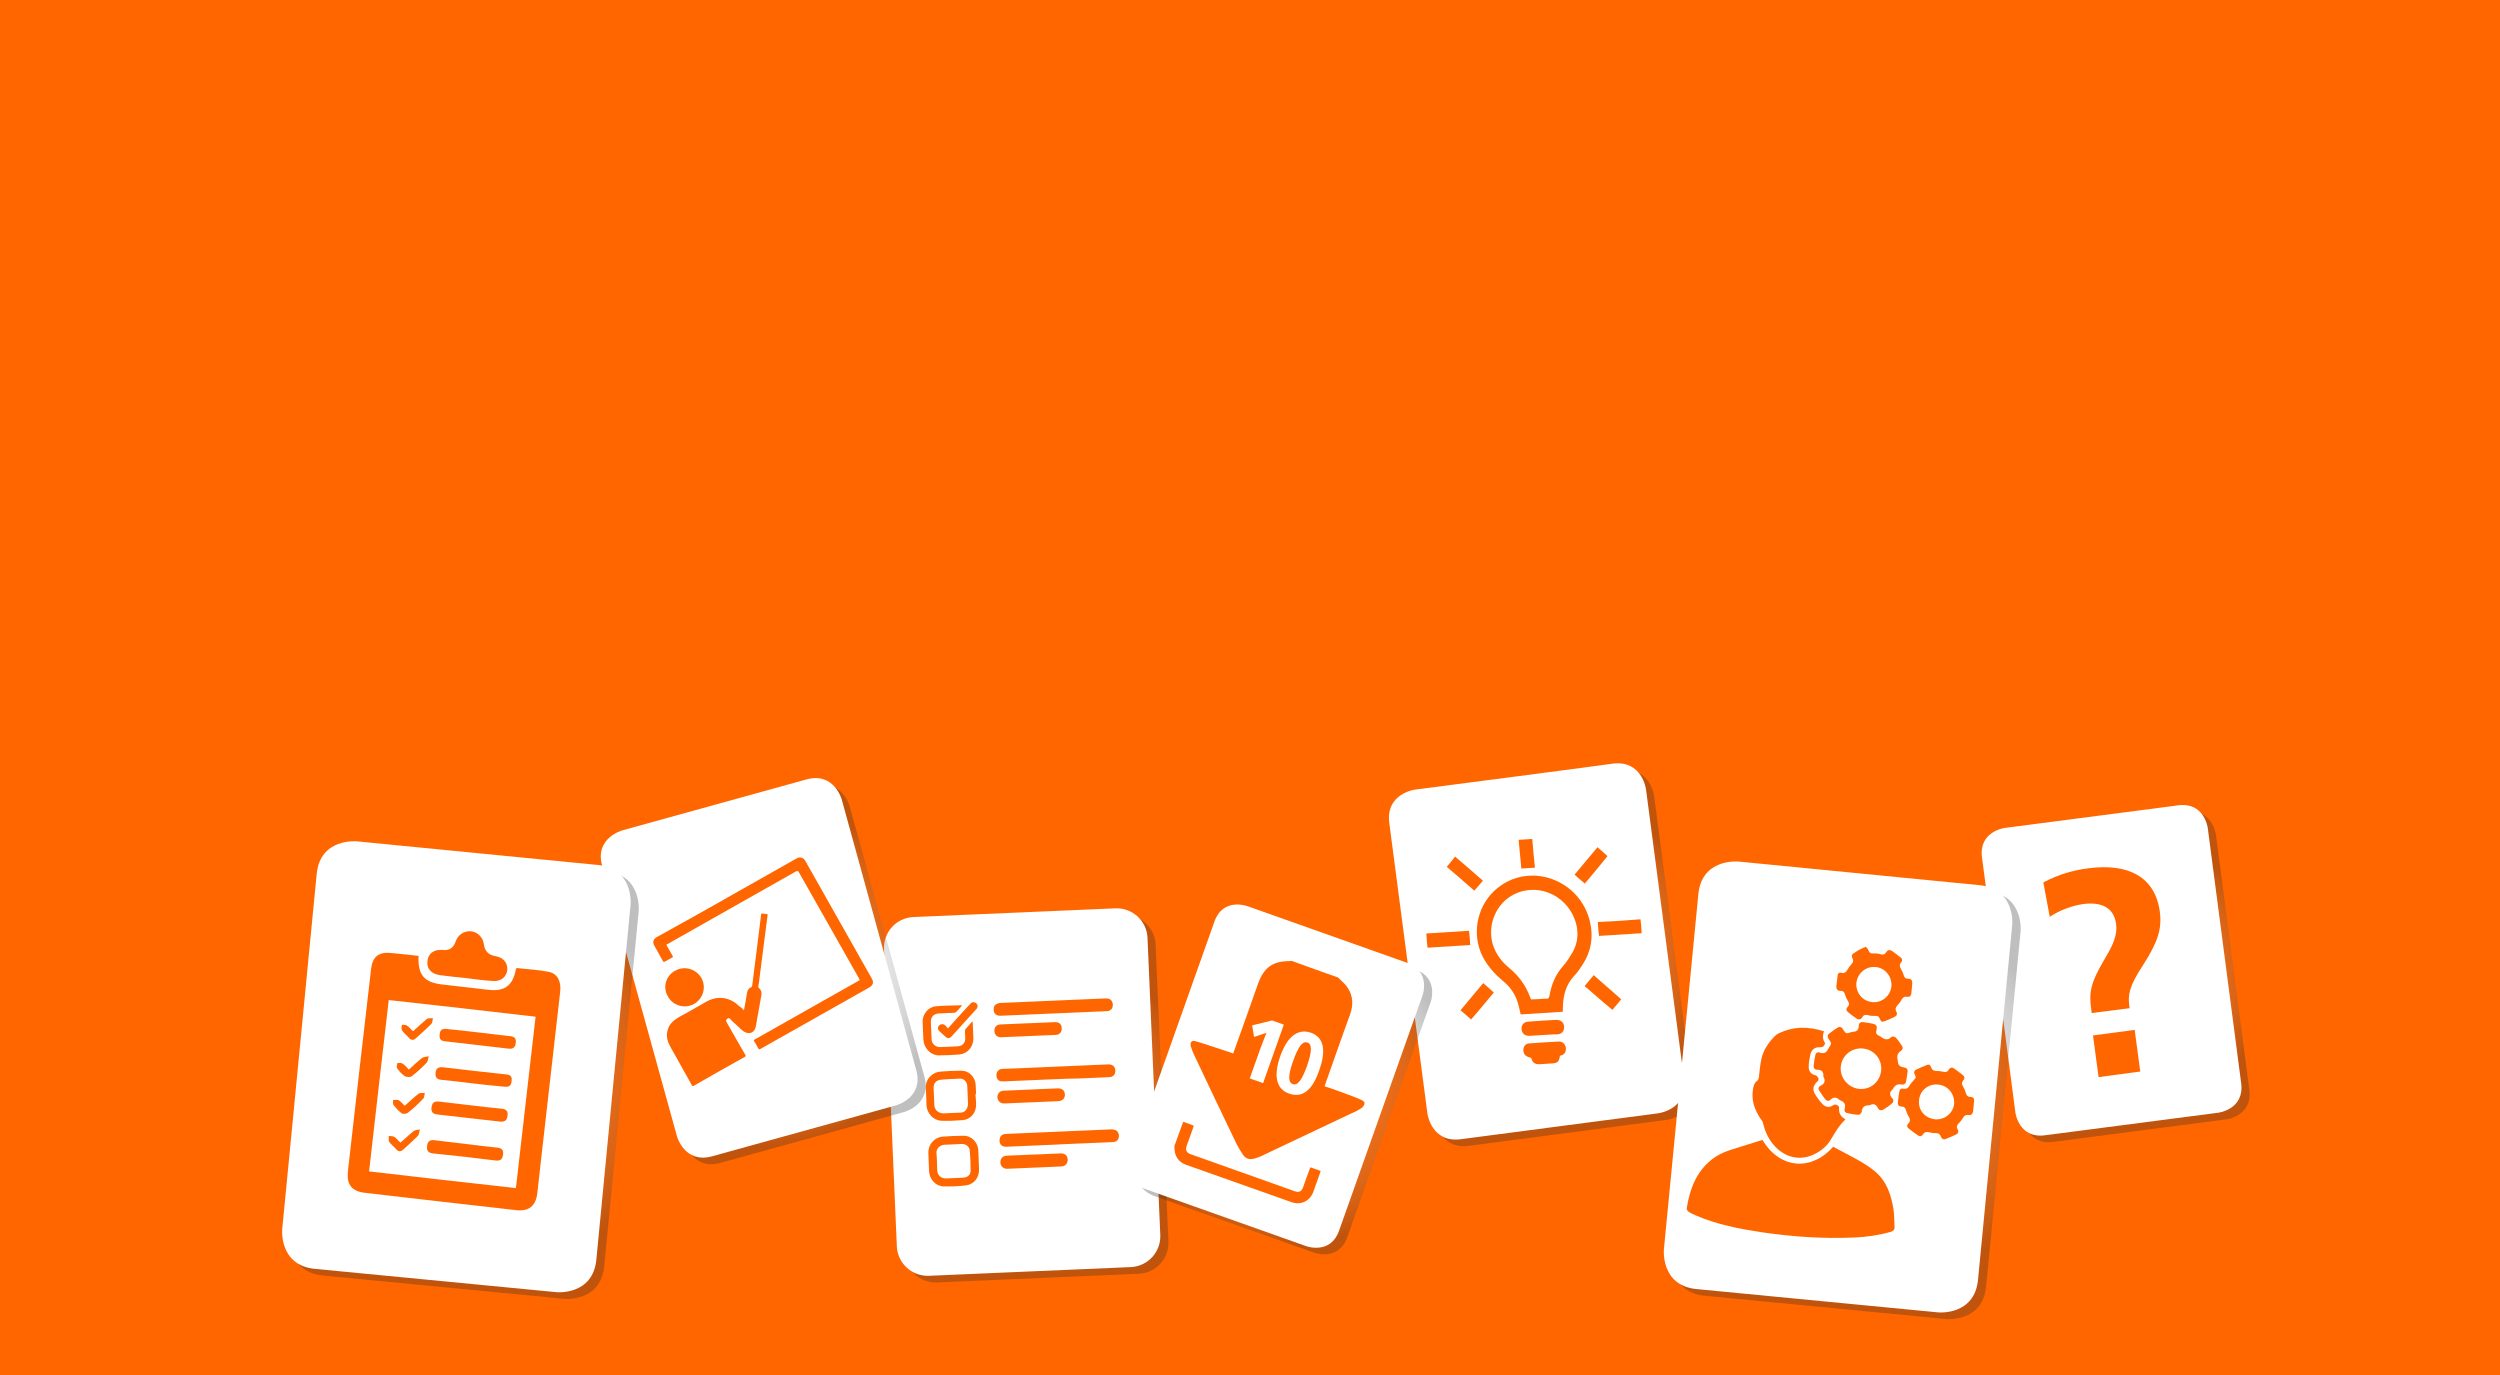 <?xml version="1.0" encoding="UTF-8"?><svg id="SSL_ILLUSTRATION" xmlns="http://www.w3.org/2000/svg" xmlns:xlink="http://www.w3.org/1999/xlink" viewBox="0 0 600 330"><defs><style>.cls-1{fill:#fff;}.cls-1,.cls-2,.cls-3,.cls-4,.cls-5,.cls-6,.cls-7,.cls-8,.cls-9{stroke-width:0px;}.cls-2{fill:#f60;}.cls-3{fill:url(#radial-gradient-2);}.cls-4{fill:url(#radial-gradient-7);}.cls-5{fill:url(#radial-gradient-5);}.cls-6{fill:url(#radial-gradient);}.cls-7{fill:url(#radial-gradient-6);}.cls-8{fill:url(#radial-gradient-3);}.cls-9{fill:url(#radial-gradient-4);}</style><radialGradient id="radial-gradient" cx="246.86" cy="68.59" fx="246.86" fy="68.59" r="37.8" gradientTransform="translate(3.6 342.84) rotate(-2.47) scale(1 -1)" gradientUnits="userSpaceOnUse"><stop offset="0" stop-color="#fff" stop-opacity="0"/><stop offset=".1" stop-color="#f3f3f3" stop-opacity=".03"/><stop offset=".29" stop-color="#d3d2d2" stop-opacity=".09"/><stop offset=".54" stop-color="#9f9e9e" stop-opacity=".16"/><stop offset=".84" stop-color="#595656" stop-opacity=".25"/><stop offset="1" stop-color="#2f2b2c" stop-opacity=".3"/></radialGradient><radialGradient id="radial-gradient-2" cx="185.08" cy="101.08" fx="185.08" fy="101.08" r="41.08" gradientTransform="translate(3.6 342.84) rotate(-2.47) scale(1 -1)" gradientUnits="userSpaceOnUse"><stop offset="0" stop-color="#fff" stop-opacity="0"/><stop offset=".1" stop-color="#f3f3f3" stop-opacity=".03"/><stop offset=".29" stop-color="#d3d2d2" stop-opacity=".09"/><stop offset=".54" stop-color="#9f9e9e" stop-opacity=".16"/><stop offset=".84" stop-color="#595656" stop-opacity=".25"/><stop offset="1" stop-color="#2f2b2c" stop-opacity=".3"/></radialGradient><radialGradient id="radial-gradient-3" cx="371.68" cy="97" fx="371.68" fy="97" r="39.5" gradientTransform="translate(3.6 342.84) rotate(-2.47) scale(1 -1)" gradientUnits="userSpaceOnUse"><stop offset="0" stop-color="#fff" stop-opacity="0"/><stop offset=".1" stop-color="#f3f3f3" stop-opacity=".03"/><stop offset=".29" stop-color="#d3d2d2" stop-opacity=".09"/><stop offset=".54" stop-color="#9f9e9e" stop-opacity=".16"/><stop offset=".84" stop-color="#595656" stop-opacity=".25"/><stop offset="1" stop-color="#2f2b2c" stop-opacity=".3"/></radialGradient><radialGradient id="radial-gradient-4" cx="509.34" cy="86.53" fx="509.34" fy="86.53" r="34.71" gradientTransform="translate(3.6 342.84) rotate(-2.47) scale(1 -1)" gradientUnits="userSpaceOnUse"><stop offset="0" stop-color="#fff" stop-opacity="0"/><stop offset=".1" stop-color="#f3f3f3" stop-opacity=".03"/><stop offset=".29" stop-color="#d3d2d2" stop-opacity=".09"/><stop offset=".54" stop-color="#9f9e9e" stop-opacity=".16"/><stop offset=".84" stop-color="#595656" stop-opacity=".25"/><stop offset="1" stop-color="#2f2b2c" stop-opacity=".3"/></radialGradient><radialGradient id="radial-gradient-5" cx="308.06" cy="69.78" fx="308.06" fy="69.78" r="39.01" gradientTransform="translate(3.6 342.84) rotate(-2.47) scale(1 -1)" gradientUnits="userSpaceOnUse"><stop offset="0" stop-color="#fff" stop-opacity="0"/><stop offset=".1" stop-color="#f3f3f3" stop-opacity=".03"/><stop offset=".29" stop-color="#d3d2d2" stop-opacity=".09"/><stop offset=".54" stop-color="#9f9e9e" stop-opacity=".16"/><stop offset=".84" stop-color="#595656" stop-opacity=".25"/><stop offset="1" stop-color="#2f2b2c" stop-opacity=".3"/></radialGradient><radialGradient id="radial-gradient-6" cx="111.43" cy="80.49" fx="111.43" fy="80.49" r="49.68" gradientTransform="translate(3.6 342.84) rotate(-2.47) scale(1 -1)" gradientUnits="userSpaceOnUse"><stop offset="0" stop-color="#fff" stop-opacity="0"/><stop offset=".1" stop-color="#f3f3f3" stop-opacity=".03"/><stop offset=".29" stop-color="#d3d2d2" stop-opacity=".09"/><stop offset=".54" stop-color="#9f9e9e" stop-opacity=".16"/><stop offset=".84" stop-color="#595656" stop-opacity=".25"/><stop offset="1" stop-color="#2f2b2c" stop-opacity=".3"/></radialGradient><radialGradient id="radial-gradient-7" cx="442.57" cy="61.37" fx="442.57" fy="61.37" r="49.68" gradientTransform="translate(3.6 342.84) rotate(-2.47) scale(1 -1)" gradientUnits="userSpaceOnUse"><stop offset="0" stop-color="#fff" stop-opacity="0"/><stop offset=".1" stop-color="#f3f3f3" stop-opacity=".03"/><stop offset=".29" stop-color="#d3d2d2" stop-opacity=".09"/><stop offset=".54" stop-color="#9f9e9e" stop-opacity=".16"/><stop offset=".84" stop-color="#595656" stop-opacity=".25"/><stop offset="1" stop-color="#2f2b2c" stop-opacity=".3"/></radialGradient></defs><rect class="cls-2" width="600" height="330"/><path class="cls-6" d="m221.19,221.69l48.45-2.09c4.04-.17,7.53,2.96,7.71,7.07l3.07,71.32c.17,4.04-2.96,7.53-7.07,7.71l-48.45,2.09c-4.04.17-7.53-2.96-7.71-7.07l-3.07-71.32c-.18-4.11,2.96-7.53,7.07-7.71Z"/><path class="cls-1" d="m219.24,220.09l48.45-2.09c4.04-.17,7.53,2.96,7.71,7.07l3.07,71.32c.17,4.04-2.96,7.53-7.07,7.71l-48.45,2.09c-4.04.17-7.53-2.96-7.71-7.07l-3.07-71.32c-.18-4.11,2.96-7.53,7.07-7.71Z"/><path class="cls-2" d="m252.85,243.23l-12.76.55c-.7.03-1.27-.29-1.5-.84-.24-.62-.13-1.46.34-1.83.34-.22.75-.38,1.17-.4,4.53-.2,9.13-.39,13.66-.59l11.57-.5c1.12-.05,1.7.49,1.74,1.53.04.84-.49,1.49-1.4,1.53l-6.07.26c-2.23.1-4.53.2-6.76.29h0Z"/><path class="cls-2" d="m253.53,258.99c-4.11.18-8.23.35-12.34.53-.35.02-.7.03-1.05-.02-.71-.18-1.08-.86-.98-1.63.04-.7.57-1.28,1.27-1.31.62-.1,1.19-.05,1.81-.08,7.88-.34,15.76-.68,23.63-1.02,1.12-.05,1.77.48,1.81,1.46.04.91-.49,1.56-1.47,1.6l-7.11.31c-1.82,0-3.7.09-5.58.17"/><path class="cls-2" d="m254.21,274.67l-12.69.55c-1.12.05-1.78-.69-1.61-1.82.11-.7.58-1.21,1.41-1.25l2.44-.11c7.6-.33,15.27-.66,22.87-.99.35-.02.7.04,1.05.16.64.25.95,1.01.84,1.71-.11.7-.65,1.15-1.42,1.18l-8.23.35-4.67.2h0Z"/><path class="cls-2" d="m228.85,274.65h0l-2.16.09c-.91.04-2.06.72-1.93,2.11.13,1.32.11,2.65.17,3.97.05,1.25.93,2.06,2.18,2l3.97-.17c1.19-.05,1.93-.71,1.87-1.9,0-1.54-.06-3.07-.2-4.6-.11-.97-.84-1.57-1.88-1.6-.63.03-1.32.06-2.02.09m6.03,3.79l.09,2.16c.09,2.02-1.24,3.69-3.18,3.91-1.74.21-3.55.29-5.37.23-1.89-.06-3.36-1.74-3.44-3.62l-.18-4.25c-.09-2.09,1.3-3.83,3.39-4.06,1.74-.14,3.41-.22,5.16-.22,1.75,0,3.28,1.53,3.43,3.34l.11,2.51h0Z"/><path class="cls-2" d="m228.17,258.96h0c-.76.1-1.46.06-2.23.17-1.25.05-1.92.85-1.87,2.04l.17,4.04c.05,1.19.99,1.98,2.18,2l4.11-.18c.77-.03,1.31-.41,1.63-1.19.12-.35.18-.78.16-1.12l-.17-3.97c0-.21-.02-.42-.1-.62-.17-.76-.96-1.29-1.66-1.26-.77.03-1.46.06-2.23.1m5.95,3.65c.04.98.23,2.02.13,3-.2,1.75-1.47,3.07-3.21,3.21-1.67.14-3.41.22-5.09.15-1.89-.06-3.43-1.74-3.58-3.62-.06-1.32-.05-2.72-.17-4.04-.17-2.44,1.71-3.99,3.45-4.13,1.67-.14,3.41-.22,5.09-.22,1.82,0,3.28,1.47,3.43,3.34l.1,2.3h-.14"/><path class="cls-2" d="m230.91,241.31c-.53.58-.93,1.09-1.47,1.6-.07.07-.27.15-.48.16l-3.56.15c-1.32.06-2.06.86-2,2.18l.17,3.9c.05,1.25.93,2.06,2.18,2l3.97-.17c1.25-.05,1.99-.78,1.94-2.04l-.07-1.67c0-.14.05-.35.12-.42.53-.58,1.06-1.23,1.66-1.89.08.21.08.28.08.35l.16,3.7c.02,2.02-1.31,3.69-3.32,3.91-1.67.14-3.34.21-5.02.22-1.96-.06-3.5-1.74-3.65-3.68l-.19-4.32c-.08-1.81,1.31-3.62,3.12-3.77,1.88-.22,3.76-.16,5.65-.24.21-.08.42-.02.7.04"/><path class="cls-2" d="m247.55,264.55l-6.55.28c-1.25.05-2.01-1.24-1.43-2.31.26-.5.74-.73,1.29-.75l9.41-.41,3.56-.15c1.05-.05,1.7.49,1.74,1.46s-.56,1.56-1.61,1.61c-2.16.09-4.32.19-6.41.28"/><path class="cls-2" d="m246.74,245.59l6.48-.28c.91-.04,1.56.49,1.6,1.4.04.98-.49,1.63-1.46,1.67-4.39.19-8.71.38-13.11.56-.91.04-1.56-.56-1.6-1.54-.04-.91.56-1.49,1.47-1.53l6.62-.29"/><path class="cls-2" d="m248.09,277.1l6.48-.28c.98-.04,1.63.49,1.67,1.46s-.56,1.63-1.53,1.67c-4.32.19-8.65.37-12.97.56-1.19.05-1.93-1.03-1.56-2.17.25-.64.73-.94,1.36-.97l6.55-.28"/><path class="cls-2" d="m227.51,246.84c.46-.58.93-1.02,1.33-1.52,1.33-1.45,2.67-2.98,4.07-4.44.33-.36.68-.45,1.11-.26.43.19.65.53.6.95-.06.21-.12.49-.32.64-2,2.18-3.93,4.36-5.93,6.54-.47.51-.95.53-1.46.06s-.95-.87-1.45-1.33c-.44-.4-.46-.96-.06-1.39.4-.37.96-.39,1.39-.06.29.27.51.54.73.81"/><path class="cls-3" d="m151.27,200.9s-6.63,1.82-4.8,8.45l17.96,64.95s1.82,6.63,8.45,4.8l44.18-12.24s6.63-1.82,4.8-8.45l-17.96-64.95s-1.82-6.63-8.45-4.8c0,0-44.18,12.24-44.18,12.24Z"/><path class="cls-1" d="m149.31,199.31s-6.63,1.82-4.8,8.45l17.96,64.95s1.82,6.63,8.45,4.8l44.18-12.24s6.63-1.82,4.8-8.45l-17.89-64.96s-1.82-6.63-8.45-4.8c-.07,0-44.25,12.24-44.25,12.24Z"/><path class="cls-2" d="m178.55,242.48c.29-1.41.51-2.75.73-4.15.11-.7.44-1.21,1.06-1.44.21-.08.13-.22.19-.36.42-3.16.78-6.32,1.2-9.48.31-2.53.62-4.99.93-7.51.06-.28.12-.35.34-.29.28.06.63.11.91.1s.35.12.3.41c-.64,4.71-1.2,9.48-1.83,14.19-.1.91-.2,1.82-.37,2.74-.06.21.02.35.16.48.51.4.67,1.02.56,1.65-.45,2.53-.9,5.07-1.35,7.6-.29,1.41-1.52,1.95-2.81,1.17-.72-.46-1.23-1.06-1.82-1.6-.51-.47-1.09-.93-1.53-1.47-.22-.2-.36-.26-.63-.04q-.48.3-.25.78c.83,1.43,1.66,2.93,2.49,4.36.68,1.16,1.36,2.32,2.04,3.54.15.2.15.34-.12.49-4.09,2.27-8.18,4.61-12.27,6.95-.2.15-.35.08-.42-.12-1.74-3.14-3.48-6.21-5.22-9.34-.61-1.09-.94-2.26-.71-3.46.22-1.34.95-2.28,1.97-3.02,1.02-.74,2.11-1.21,3.13-1.81,1.43-.83,2.93-1.66,4.36-2.49,2.59-1.44,5.54-1.08,7.66,1,.5.33.87.66,1.31,1.13"/><path class="cls-2" d="m174.46,215.48c5.59-3.17,11.11-6.28,16.71-9.45.89-.53,1.74-.14,2.12.61,5.29,9.41,10.66,18.82,15.95,28.23.53.89.28,1.59-.61,2.12-8.73,4.92-17.39,9.83-26.12,14.75-.27.15-.41.16-.57-.19-.31-.62-.61-1.16-.98-1.7-.08-.14-.08-.28.12-.35.07,0,.14-.08.27-.15,8.18-4.61,16.43-9.3,24.62-13.91.48-.23.41-.16.18-.64-4.84-8.52-9.6-16.98-14.44-25.5-.15-.27-.36-.33-.64-.18-10.23,5.82-20.53,11.57-30.75,17.39-.48.23-.41.16-.18.64.45.75.83,1.5,1.28,2.25.15.2.08.35-.12.42-.62.31-1.16.68-1.77.98-.21.08-.28.08-.42-.12-.68-1.3-1.44-2.52-2.12-3.82-.38-.75-.2-1.46.55-1.91,5.66-3.11,11.32-6.29,16.92-9.46"/><path class="cls-2" d="m162.01,232.99c2.18-1.28,5.01-.5,6.29,1.68,1.28,2.18.5,5.01-1.75,6.29-2.18,1.21-5.01.43-6.22-1.76-1.35-2.18-.56-5,1.69-6.22"/><path class="cls-8" d="m341.53,191.1s-7.08.93-6.15,8.02l9.15,69.73s.93,7.08,8.02,6.15l47.44-6.23s7.08-.93,6.15-8.02l-9.15-69.73s-.93-7.08-8.02-6.15c-.07.07-47.44,6.23-47.44,6.23Z"/><path class="cls-1" d="m339.58,189.51s-7.08.93-6.15,8.02l9.15,69.73s.93,7.08,8.02,6.15l47.44-6.23s7.08-.93,6.15-8.02l-9.15-69.73s-.93-7.08-8.02-6.15c0,.07-47.44,6.23-47.44,6.23Z"/><path class="cls-2" d="m369.54,239.77h0c.49-.02.97-.11,1.53-.07.49.05.69-.17.81-.73.44-2.67,1.46-5.09,3.26-7.13.93-1.02,1.65-2.24,2.37-3.45,1.03-1.93,1.36-4.04.85-6.32-1.55-6.78-8.83-10.45-14.92-7.46-4.38,2.14-6.6,7.41-5.13,12.17.73,2.27,2.21,4.17,4.01,5.62,2.32,1.93,3.96,4.3,4.99,7.12.08.28.23.41.5.33.56-.02,1.12-.05,1.74-.08m5.51,3.05c-3.41.22-6.83.43-10.1.64-.25-1.04-.44-2.08-.76-3.04-.64-1.93-1.76-3.56-3.35-4.88-2.32-1.93-4.3-4.15-5.47-6.96-2.35-5.91-.2-12.84,5.17-16.29,7.95-5.16,18.91-.54,21.06,9.01.86,3.67.23,7.04-1.73,10.13-.66,1.01-1.31,2.01-2.18,2.89-1.73,1.89-2.41,4.15-2.58,6.68-.05.56-.02,1.19-.06,1.82"/><path class="cls-2" d="m374.39,253.39c-.22,1.41-.55,1.77-1.95,1.83-.98.04-1.88.15-2.86.19-1.25.05-1.76-.34-2.09-1.52-1.27-.29-1.78-.76-1.89-1.73-.04-.98.49-1.7,1.39-1.74,2.37-.17,4.73-.34,7.11-.45.84-.04,1.56.56,1.67,1.39.18.9-.21,1.69-1.03,1.93-.07,0-.21.08-.35.08"/><path class="cls-2" d="m342.61,227.45c-.12-1.18-.24-2.22-.29-3.41,3.41-.22,6.83-.43,10.24-.65.12,1.11.24,2.22.29,3.41-3.41.22-6.83.43-10.24.65"/><path class="cls-2" d="m393.72,220.63c.12,1.11.24,2.22.28,3.34-3.41.22-6.76.43-10.24.65-.12-1.11-.24-2.22-.28-3.34,3.42-.15,6.83-.36,10.24-.65"/><path class="cls-2" d="m370.47,248.39c-1.12.05-2.16.16-3.27.21-1.19.05-1.91-.48-2.02-1.59-.11-1.04.55-1.77,1.67-1.82,2.23-.17,4.46-.33,6.62-.42,1.32-.06,2.21.95,1.85,2.3-.18.71-.72,1.08-1.49,1.18-1.12-.02-2.23.1-3.35.14"/><path class="cls-2" d="m355.89,211.37c-.66.8-1.33,1.59-2.06,2.39-2.18-1.93-4.43-3.86-6.6-5.72.66-.8,1.33-1.59,1.99-2.46,2.25,1.93,4.5,3.86,6.68,5.79"/><path class="cls-2" d="m380.36,212.06c-.8-.73-1.67-1.39-2.47-2.13,1.86-2.18,3.65-4.42,5.51-6.59.8.66,1.6,1.4,2.4,2.13-1.72,2.17-3.58,4.35-5.44,6.59"/><path class="cls-2" d="m358.51,238.22c-1.8,2.1-3.58,4.35-5.45,6.45-.8-.73-1.67-1.46-2.54-2.2,1.8-2.1,3.58-4.35,5.45-6.52.87.73,1.67,1.46,2.54,2.27"/><path class="cls-2" d="m380.3,236.65c.66-.8,1.39-1.67,2.19-2.61,2.18,1.93,4.43,3.86,6.61,5.79-.73.87-1.46,1.74-2.13,2.54-2.25-1.86-4.42-3.79-6.67-5.72"/><path class="cls-2" d="m368.39,208.24c-1.12.05-2.16.16-3.27.21-.24-2.29-.4-4.52-.65-6.89,1.12-.05,2.16-.16,3.27-.21.17,2.3.41,4.59.65,6.89"/><path class="cls-9" d="m483.06,200.3s-6.25.83-5.42,7.08l8.02,61.26s.83,6.25,7.08,5.42l41.68-5.43s6.25-.83,5.42-7.08l-8.02-61.26s-.83-6.25-7.08-5.42c0,0-41.68,5.43-41.68,5.43Z"/><path class="cls-1" d="m481.1,198.71s-6.25.83-5.42,7.08l8.02,61.26s.83,6.25,7.08,5.42l41.68-5.43s6.25-.83,5.42-7.08l-8.02-61.26s-.83-6.25-7.08-5.42l-41.68,5.43Z"/><path class="cls-2" d="m513.66,257.17l-10,1.34-1.34-10,10-1.34,1.34,10Zm-23.26-45.38c3.55-1.9,7.21-2.96,10.82-3.4,9.45-1.25,16.01,1.96,17.14,10.44.53,4.1-.46,7.21-3.99,12.74-3.41,5.18-3.67,7.14-3.35,9.85l.09.55-9.1,1.16-.11-.83c-.61-4.37-.14-6.49,3.51-12.65,1.89-3.15,2.77-5.43,2.46-7.86-.52-4.03-3.58-5.36-7.82-4.83-2.78.4-5.6,1.43-8.11,3.07l-1.54-8.25h0Z"/><path class="cls-5" d="m301.23,219.03s-5.75-2.06-7.8,3.69l-20.06,56.53s-2.06,5.75,3.69,7.8l38.45,13.64s5.75,2.06,7.8-3.69l20.06-56.53s2.06-5.75-3.69-7.8l-38.45-13.64Z"/><path class="cls-1" d="m299.28,217.44s-5.75-2.06-7.8,3.69l-20.06,56.53s-2.06,5.75,3.69,7.8l38.45,13.64s5.75,2.06,7.8-3.69l20.06-56.53s2.06-5.75-3.69-7.8c0,0-38.45-13.64-38.45-13.64Z"/><path class="cls-2" d="m283.98,269.23c.85.31,1.63.56,2.55.94-.13.28-.19.5-.25.71-.5,1.42-1,2.77-1.5,4.19-.31.92,0,1.61.92,1.92,8.37,2.99,16.67,5.92,25.04,8.91.99.38,1.61.07,1.99-.92.56-1.56,1.12-3.19,1.75-4.83.85.31,1.63.56,2.48.87-.06.14-.06.28-.12.42-.56,1.49-1.06,3.05-1.62,4.54-.81,2.27-3,3.34-5.27,2.53-8.44-2.99-16.88-5.98-25.32-8.97-1.77-.62-2.75-2.12-2.76-4l-.02-.49,2.12-5.82h0Z"/><path class="cls-2" d="m313.75,250.2c-1.13-.37-2.13.86-3.44,4.55-1.18,3.33-1.18,5.01-.04,5.45,1.13.37,2.13-.86,3.38-4.27,1.3-3.76,1.24-5.36.1-5.73"/><path class="cls-2" d="m309.39,262.47c-3.19-1.12-3.75-4.38-2.13-8.99,1.62-4.54,4.11-6.74,7.37-5.63,3.26,1.19,3.61,4.45,1.99,8.99-1.55,4.61-3.9,6.8-7.23,5.62m-6.26-2.52l-3.19-1.12,2.68-7.52c.44-1.21,1.07-2.7,1.32-3.41h-.07c-.55.24-1.65.56-2.89.97l-.47-2.77,4.77-1.18,2.84,1-4.98,14.04h0Zm23.64,4.08c-1.5-.7-3.06-1.27-4.62-1.83-1.35-.5-2.7-1-4.26-1.49.19-.57.38-.99.5-1.42,1.87-5.25,3.67-10.5,5.61-15.75.81-2.27.79-4.43-.56-6.47-.6-.95-1.54-1.68-2.34-2.48-3.69-1.31-7.45-2.61-11.14-3.99-.14,0-.21.08-.35.08-4.12-.03-6.22,1.46-7.66,5.36-1.81,5.11-3.61,10.28-5.48,15.39-.12.42-.31.85-.5,1.42-.57-.19-.99-.38-1.42-.5-2.48-.8-4.96-1.67-7.44-2.4-1.13-.37-1.6.14-1.27,1.31.24.76.56,1.58.94,2.33,3.3,6.98,6.61,13.96,9.98,20.94.46.89.98,1.77,1.58,2.66.6.88,1.45,1.13,2.49.94.55-.16,1.17-.33,1.65-.56,7.73-3.69,15.47-7.3,23.21-10.99.41-.23.82-.45,1.22-.75.8-.8.78-1.43-.15-1.81"/><path class="cls-7" d="m87.4,203.52s-8.7-.81-9.51,7.88l-8.27,85.22s-.81,8.7,7.88,9.51l58.01,5.6s8.7.81,9.51-7.88l8.27-85.22s.81-8.7-7.88-9.51l-58.01-5.6h0Z"/><path class="cls-1" d="m85.51,201.92s-8.7-.81-9.51,7.88l-8.27,85.22s-.81,8.7,7.88,9.51l58.01,5.6s8.7.81,9.51-7.88l8.21-85.15s.81-8.7-7.88-9.51l-57.94-5.68h0Z"/><path class="cls-2" d="m88.58,281.14c11.72,1.38,23.52,2.69,35.24,4,1.57-13.76,3.15-27.45,4.72-41.13-11.79-1.38-23.45-2.69-35.24-4-1.58,13.69-3.16,27.24-4.72,41.13m11.88-51.71c-.23,4.48,1.32,6.3,5.46,6.82,3.79.47,7.65.86,11.44,1.32,3.72.4,5.68-1.01,6.43-4.82.06-.14.13-.28.19-.43,2.6.31,5.19.41,7.72.92,2.19.46,3.04,2.38,2.73,4.91-1.53,13.2-2.98,26.39-4.51,39.59-.3,2.88-.66,5.69-.96,8.56-.35,3.16-2.04,4.49-5.13,4.13-12.07-1.37-24.15-2.73-36.29-4.16-3.09-.36-4.35-1.98-4.06-4.99,1.82-16.21,3.7-32.5,5.58-48.72.36-3.02,1.85-4.13,4.79-3.84,2.17.19,4.35.44,6.6.69"/><path class="cls-2" d="m111.83,274.55c2.46.31,4.99.62,7.44.87,1.05.09,1.63.49,1.47,1.68s-.7,1.57-1.9,1.41c-4.92-.63-9.83-1.18-14.74-1.67-1.05-.09-1.76-.41-1.61-1.75.15-1.4.91-1.58,2.03-1.41,2.39.32,4.84.56,7.3.87,0-.07,0,0,0,0"/><path class="cls-2" d="m113.04,265.28c2.46.31,4.84.56,7.3.8,1.05.09,1.63.49,1.47,1.68-.16,1.19-.7,1.57-1.9,1.41-4.91-.56-9.83-1.11-14.74-1.67-1.05-.09-1.76-.41-1.61-1.68.15-1.4.91-1.58,2.03-1.41,2.46.31,4.98.55,7.44.87h0"/><path class="cls-2" d="m113.51,260.02c-2.53-.31-5.06-.62-7.58-.86-.98-.1-1.49-.49-1.4-1.62.09-1.12.63-1.49,1.76-1.4,5.06.62,10.11,1.17,15.23,1.72,1.05.09,1.42.57,1.26,1.62-.09,1.05-.57,1.42-1.62,1.33-2.59-.24-5.12-.48-7.65-.79"/><path class="cls-2" d="m115.01,247.8c2.46.31,4.99.62,7.44.87.98.1,1.49.56,1.33,1.62-.1.98-.56,1.49-1.62,1.4-5.13-.62-10.25-1.17-15.37-1.78-1.05-.09-1.42-.64-1.26-1.69.09-1.05.64-1.42,1.69-1.26,2.59.24,5.19.54,7.79.85"/><path class="cls-2" d="m99.14,247.5c1.14-1.03,2.22-2.05,3.3-2.94.34-.29.97-.11,1.46-.2-.12.49-.09,1.12-.43,1.42-1.14,1.17-2.42,2.27-3.63,3.37-.6.58-1.16.54-1.68-.07-.52-.61-1.24-1.13-1.68-1.81-.22-.34-.04-.91-.06-1.32.42.05.91-.04,1.19.16.57.32.95.87,1.53,1.4"/><path class="cls-2" d="m97.12,265.4c1.21-1.03,2.22-2.05,3.37-2.94.34-.22.97-.11,1.46-.13-.12.42-.09,1.05-.36,1.34-1.2,1.24-2.41,2.41-3.76,3.44-.34.22-1.1.33-1.46.06-.72-.53-1.38-1.27-1.9-1.94-.22-.27-.11-.83-.12-1.25.42.05.97-.11,1.33.08.5.26.87.8,1.45,1.33"/><path class="cls-2" d="m98.14,256.7c1.14-1.03,2.08-1.98,3.16-2.79.41-.3,1.04-.25,1.59-.42-.12.49-.16,1.19-.49,1.56-1.14,1.17-2.28,2.26-3.56,3.23-.34.29-1.25.26-1.68,0-.72-.46-1.31-1.13-1.83-1.88-.22-.27-.04-.84.02-1.26.42-.02.9-.11,1.19.09.57.32,1.02.86,1.6,1.47"/><path class="cls-2" d="m96.1,274.25c1.08-.95,2.08-1.91,3.16-2.79.41-.3,1.04-.25,1.52-.41-.19.57-.16,1.26-.56,1.63-1.07,1.09-2.28,2.12-3.36,3.15-.67.59-1.16.68-1.82-.06-.52-.61-1.16-1.07-1.61-1.68-.22-.34-.11-.97-.13-1.46.42.05.98.03,1.34.22.58.39.95.94,1.46,1.4"/><path class="cls-2" d="m118.9,229.47c-1.69-.28-2.57-1.22-2.78-2.88-.21-1.67-1.6-3-3.14-3.08-1.61-.14-3.1.9-3.6,2.39-.49,1.56-1.58,2.3-3.12,2.09-2.03-.19-3.46.78-3.66,2.6-.27,1.83.83,3.11,2.94,3.44,2.04.26,4.14.52,6.25.71,2.18.26,4.36.58,6.53.7,1.96.13,3.24-.98,3.44-2.73.07-1.68-1.04-2.96-2.86-3.23"/><path class="cls-4" d="m419.06,208.37s-8.7-.81-9.51,7.88l-8.27,85.22s-.81,8.7,7.88,9.51l58.01,5.6s8.7.81,9.51-7.88l8.27-85.22s.81-8.7-7.88-9.51l-58.01-5.6h0Z"/><path class="cls-1" d="m417.11,206.77s-8.7-.81-9.51,7.88l-8.27,85.22s-.81,8.7,7.88,9.51l58.01,5.6s8.7.81,9.51-7.88l8.21-85.15s.81-8.7-7.88-9.51l-57.94-5.68h0Z"/><path class="cls-2" d="m422.99,273.58c4.37,7.29,12.05,7.3,16.97,1.64,1.93,1.03,3.93,2.07,5.93,3.17,1.36.78,2.79,1.63,3.95,2.62,2.89,2.32,4.01,5.62,4.59,9.16.2,1.39.19,2.86.26,4.32.03.63-.31.99-.93,1.16-2.9.82-5.81,1.23-8.81,1.36-7.46.32-14.82-.2-22.2-1.28-5.34-.82-10.7-1.84-15.68-4-.57-.25-1.21-.51-1.79-.9-.29-.2-.52-.61-.46-.89.83-5.06,2.59-9.54,7.15-12.46,1.09-.68,2.26-1.14,3.5-1.55,2.48-.81,5.03-1.54,7.51-2.35"/><path class="cls-2" d="m442.89,268.6c-.06.14-.13.22-.2.29-1.41,1.32-2.31,3.03-3.29,4.61-.85,1.43-2.13,2.54-3.56,3.3-3.41,1.89-7.14,1.22-9.85-1.67-1.46-1.54-2.31-3.39-2.82-5.4-.09-.42-.24-.76-.54-1.09-1.49-2.17-2.36-4.51-1.92-7.18.1-.84.35-1.62,1.09-2.14.2-.15.26-.43.32-.71.21-1.55.29-3.09.64-4.57.47-2.05,1.65-3.77,3.12-5.3.27-.22.54-.51.88-.67,3.56-1.76,7.26-1.78,11.01-.54-.44,1.07-.33,1.97.26,2.85-.18.71-.59,1-1.36.97-1.05-.09-1.86.57-2.16,1.63-.23,1.06-.46,2.19-.42,3.23.04.98.63,1.65,1.69,1.88.28.06.51.47.66.74.08.21-.11.63-.32.78-.94.88-1.18,1.8-.57,2.89.53.89,1.2,1.83,1.93,2.57.8.73,1.64.77,2.52.17.41-.23.62-.17.98.03.36.19.44.4.38.82-.02,1.12.43,1.94,1.51,2.52"/><path class="cls-2" d="m451.47,256.98c.3-2.67-1.61-5.03-4.28-5.33-2.74-.3-5.1,1.62-5.4,4.28-.31,2.6,1.69,5.1,4.35,5.4,2.67.3,5.03-1.61,5.33-4.35m-1.11-9.66c-.25.57.05,1.05.68,1.3.07.07.21.06.28.13.87.73,1.72,1.04,2.66.09.13-.15.84-.04.99.17.58.6,1.03,1.28,1.48,1.96.37.54.18.97-.36,1.34q-.95.67-.69,1.92c0,.14.08.21.08.35-.02,1.05.55,1.51,1.54,1.61.56.05.86.45.81.94-.1.84-.21,1.62-.38,2.46-.12.56-.59.79-1.16.68q-1.2-.23-1.85.85c-.06.14-.13.28-.26.36-.74.66-.71,1.36-.05,2.1.44.47.32.96-.15,1.33-.61.52-1.22.96-1.9,1.34-.54.37-1.11.26-1.41-.36-.38-.82-.95-1.08-1.85-.69-.14.08-.21.08-.35.08-1.12-.02-1.58.56-1.68,1.61-.06.28-.53.72-.74.66-.91-.03-1.89-.2-2.81-.44-.49-.12-.65-.53-.53-.95.31-.99,0-1.68-1-2.05-.07,0-.14-.06-.22-.13-.73-.67-1.43-.78-2.17-.05-.4.44-.89.32-1.26-.09-.52-.68-.97-1.36-1.41-2.03-.37-.54-.18-1.04.36-1.27.89-.46,1.14-1.1.68-1.99-.08-.14-.08-.21-.08-.35.03-.98-.41-1.45-1.46-1.47-.63.03-.92-.38-.88-1.01.11-.77.21-1.62.39-2.39.11-.63.52-.93,1.16-.68.99.31,1.6-.07,1.98-.99.07-.07.13-.15.13-.22.66-1.01.72-1.01-.02-2.02-.37-.54-.39-1.03.15-1.4.61-.45,1.22-.96,1.9-1.34.54-.37,1.04-.25,1.34.36.82,1.22.81,1.01,1.99.68.14,0,.21-.08.35-.08.98-.04,1.45-.41,1.47-1.46-.03-.63.45-.93,1.01-.88.77.11,1.55.21,2.32.39.99.24,1.07.51.91,1.64"/><path class="cls-2" d="m445.53,235.93c-.18,2.31,1.44,4.34,3.83,4.58,2.25.25,4.4-1.52,4.58-3.83s-1.52-4.4-3.76-4.59c-2.39-.25-4.41,1.52-4.65,3.83m2.28-8.69c.29.34.51.54.59.81.24.62.6.88,1.29.78.56-.02,1.12.02,1.69.21.57.19.98.03,1.31-.48.32-.57.81-.66,1.38-.34.72.53,1.44,1.06,2.09,1.59.43.33.45.82.12,1.18-.47.51-.38.99-.07,1.54.3.48.53,1.02.7,1.58.16.55.45.82,1.01.79.77-.03,1.07.44,1.03,1.14-.1.84-.14,1.68-.24,2.46-.12.56-.38.85-1.02.74-.63-.11-.97.11-1.3.68-.26.5-.66,1.01-1.06,1.44-.4.44-.52.86-.22,1.41.3.55.18.97-.36,1.27-.82.38-1.64.77-2.47,1.08-.55.23-.91.04-1.07-.51-.24-.62-.6-.88-1.29-.78-.56.02-1.12-.02-1.69-.21-.56-.12-.98-.03-1.24.47-.39.65-.88.74-1.45.34-.72-.46-1.37-.99-2.02-1.52-.43-.33-.52-.75-.12-1.18.47-.51.45-.93.07-1.54-.3-.48-.53-1.02-.7-1.58-.16-.55-.45-.82-1.01-.79-.77.03-1.07-.44-1.03-1.14.1-.84.2-1.75.31-2.6.05-.49.39-.72.88-.6.71.18,1.11-.12,1.5-.76.26-.5.59-.93.99-1.37.33-.36.46-.79.22-1.27-.38-.68-.19-1.11.5-1.42.74-.59,1.63-.98,2.66-1.44"/><path class="cls-2" d="m460.57,264.06c-.25,2.39,1.44,4.34,3.9,4.58,2.24.18,4.34-1.51,4.52-3.76.18-2.31-1.52-4.4-3.83-4.58-2.39-.25-4.41,1.45-4.59,3.76m-.79-5.41c-.08-.28-.09-.55-.24-.76-.3-.55-.11-.97.37-1.2.82-.38,1.71-.77,2.54-1.09.48-.23.84-.04,1,.52.24.69.6.88,1.3.92.56-.02,1.19.09,1.75.2.49.12.91.03,1.17-.47.39-.65.88-.67,1.39-.27.72.53,1.37.99,2.02,1.52.44.4.52.82.12,1.25-.4.44-.45.93-.08,1.47.3.48.53,1.02.7,1.65.17.62.53.89,1.08.86.7.04.92.38.88,1.01-.1.84-.14,1.68-.24,2.46-.11.63-.45,1-1.15.89-.56-.12-.9.11-1.23.61-.33.5-.66,1.01-1.13,1.45-.4.44-.52.79-.22,1.34.38.61.12,1.11-.5,1.35-.82.38-1.58.7-2.4,1.01-.48.23-.84-.03-1.07-.51-.24-.69-.67-.95-1.37-.92-.56.02-1.05-.09-1.62-.21-.56-.12-.98-.03-1.31.48-.33.5-.74.66-1.25.26-.79-.52-1.51-1.05-2.24-1.65-.43-.33-.45-.75-.05-1.19.54-.51.44-1.07.07-1.68-.3-.41-.46-.96-.62-1.44-.17-.62-.46-.96-1.09-.93-.7-.04-.93-.45-.88-1.01.1-.91.2-1.82.37-2.67.12-.56.46-.72.95-.6.7.11,1.11-.12,1.44-.69.26-.5.73-.94,1.06-1.37.2-.22.33-.36.46-.58"/></svg>